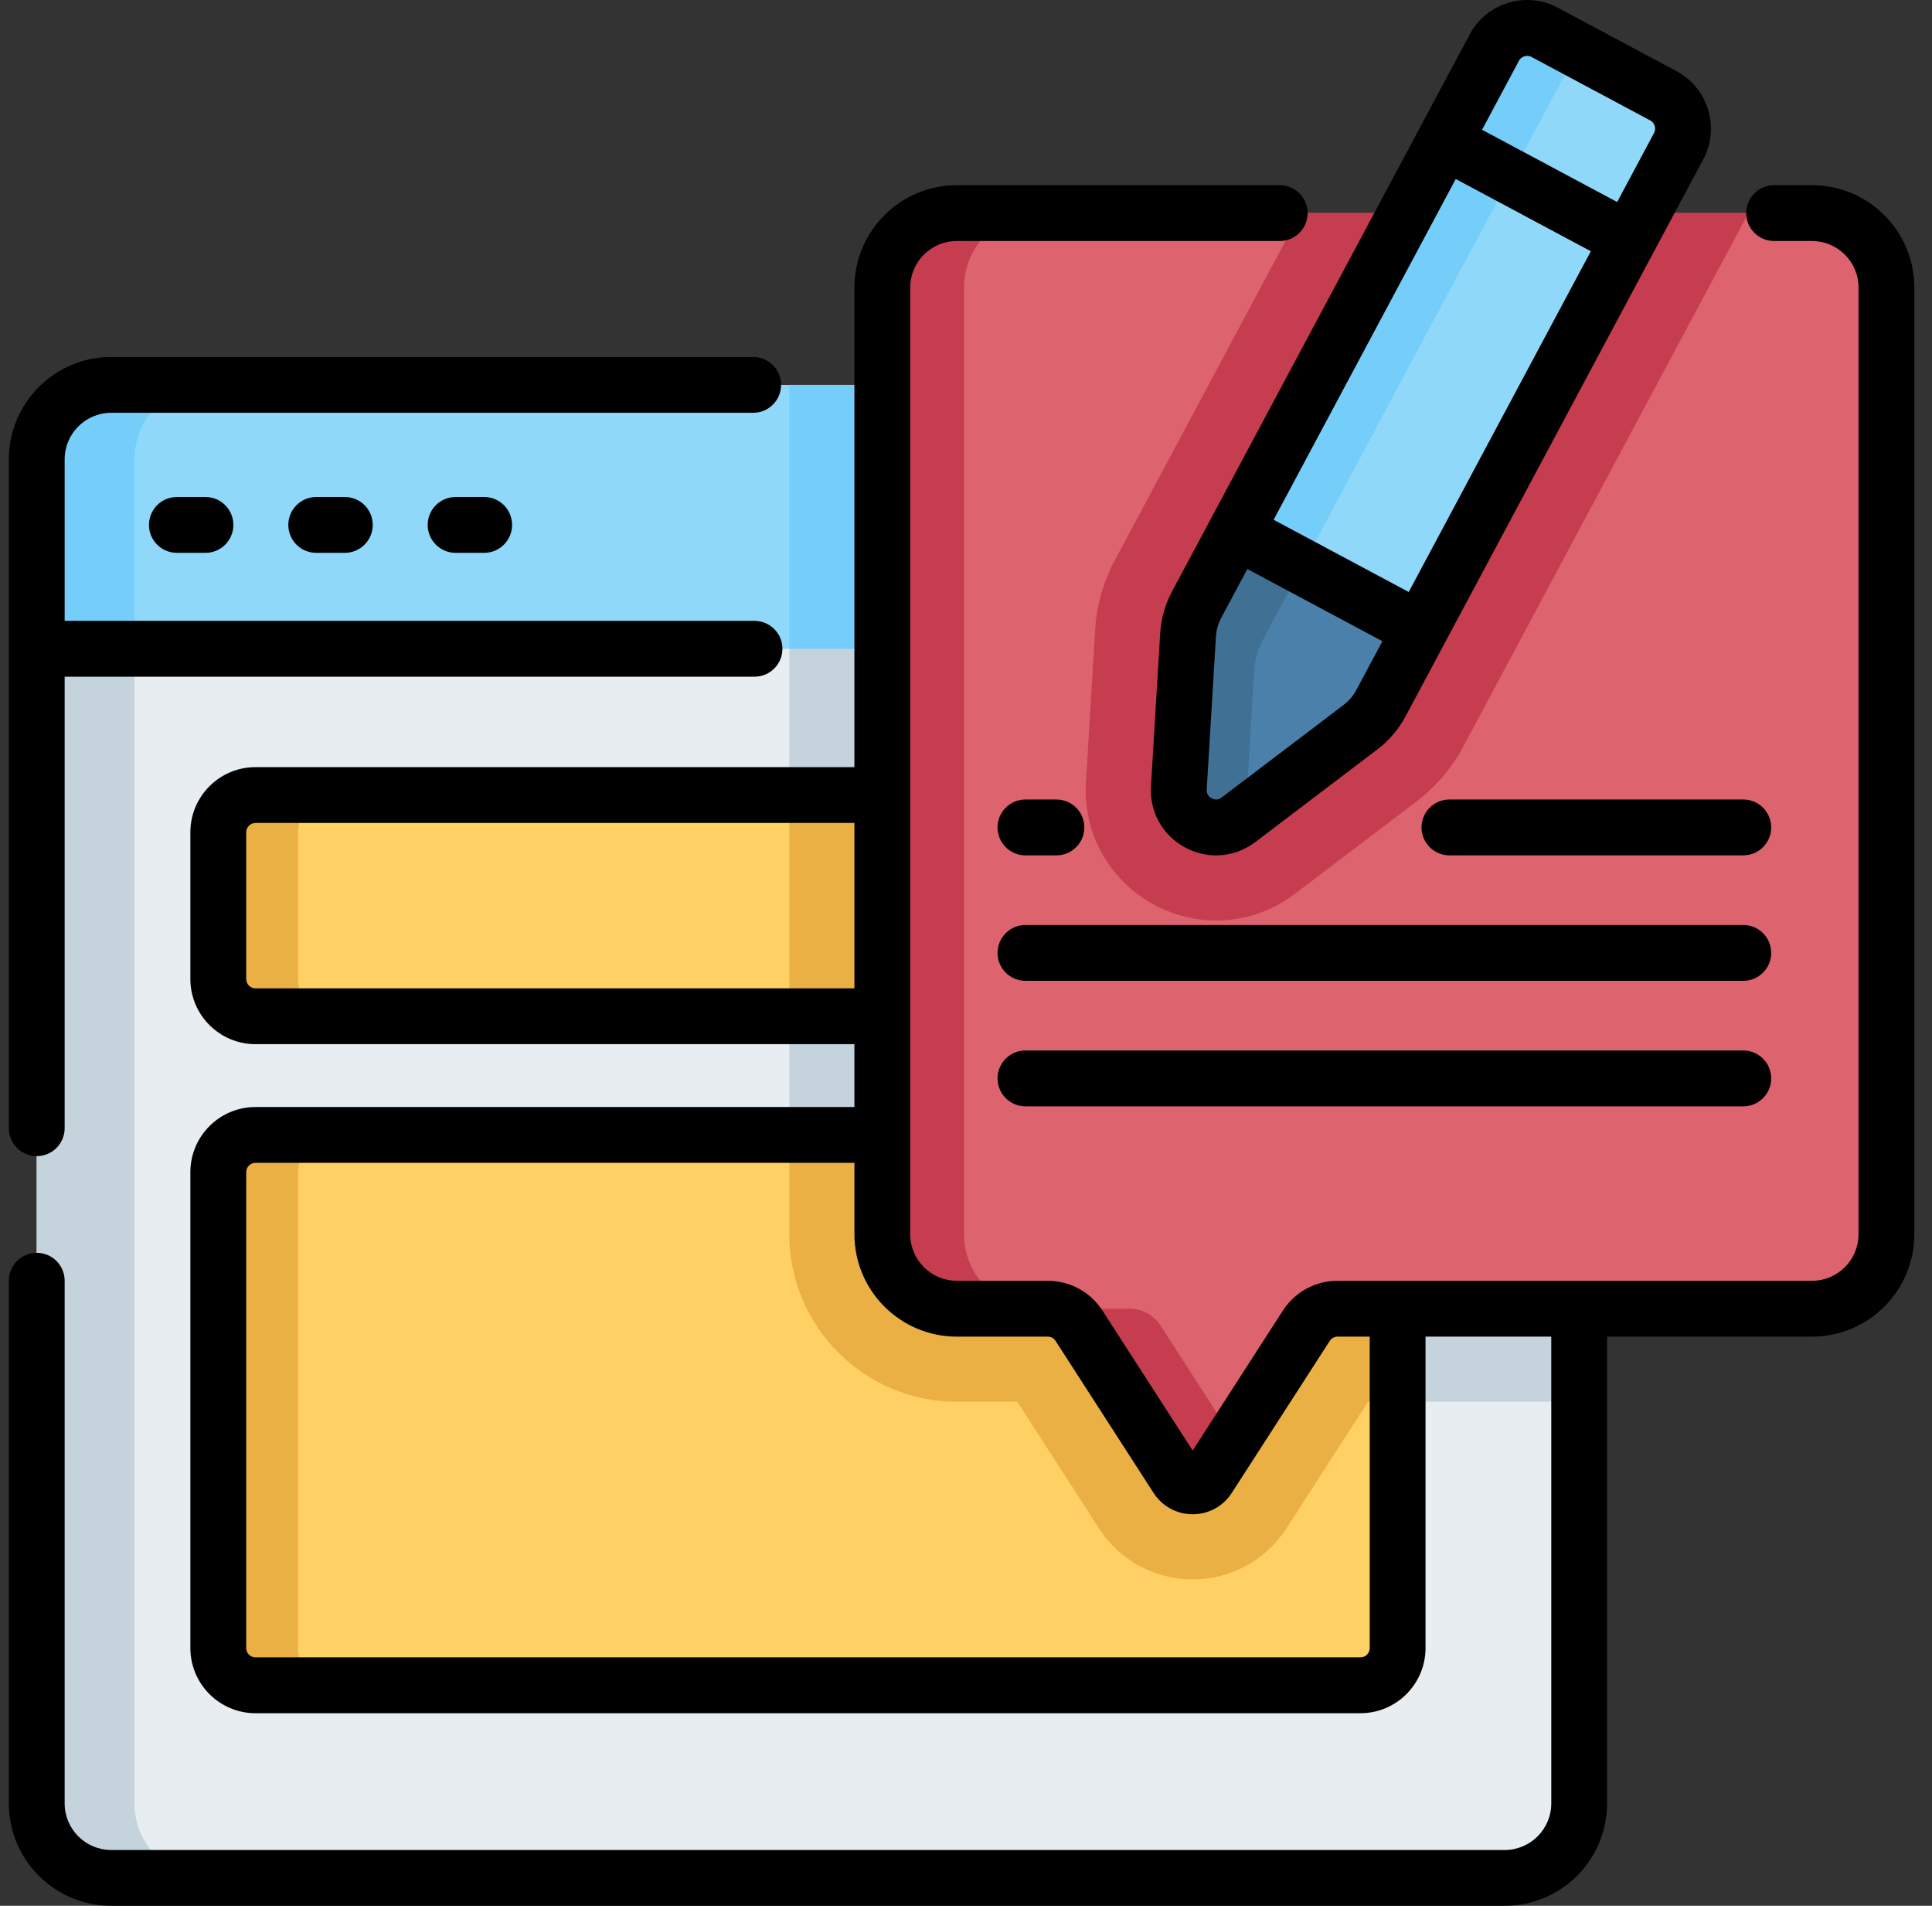 <svg width="73" height="72" viewBox="0 0 73 72" fill="none" xmlns="http://www.w3.org/2000/svg">
<rect x="0" y="0" width="73" height="72" fill="#333333" stroke="none"/>
<g clip-path="url(#clip0_26_3186)">
<path d="M56.856 70.945H4.201C2.648 70.945 1.388 69.686 1.388 68.133V22.747H59.668V68.133C59.668 69.686 58.409 70.945 56.856 70.945Z" fill="#E8EDF2"/>
<path d="M59.668 22.747H29.823V46.629C29.823 50.119 32.662 52.957 36.151 52.957H38.439L41.519 57.735C42.299 58.946 43.625 59.668 45.065 59.668C46.505 59.668 47.831 58.946 48.611 57.735L51.691 52.957H59.668V22.747Z" fill="#C5D3DD"/>
<path d="M51.403 63.669H9.654C8.878 63.669 8.248 63.04 8.248 62.263V44.283C8.248 43.506 8.878 42.877 9.654 42.877H51.403C52.179 42.877 52.809 43.506 52.809 44.283V62.263C52.809 63.04 52.179 63.669 51.403 63.669Z" fill="#FFD064"/>
<path d="M51.403 42.877H29.823V46.63C29.823 50.119 32.662 52.958 36.151 52.958H38.439L41.519 57.735C42.299 58.946 43.625 59.668 45.065 59.668C46.505 59.668 47.831 58.946 48.611 57.736L51.691 52.958H52.809V44.283C52.809 43.506 52.179 42.877 51.403 42.877Z" fill="#EBB044"/>
<path d="M11.26 62.263V44.283C11.26 43.506 11.89 42.877 12.666 42.877H9.654C8.878 42.877 8.248 43.506 8.248 44.283V62.263C8.248 63.04 8.878 63.669 9.654 63.669H12.666C11.89 63.669 11.26 63.04 11.26 62.263Z" fill="#EBB044"/>
<path d="M51.403 38.393H9.654C8.878 38.393 8.248 37.764 8.248 36.987V31.443C8.248 30.666 8.878 30.037 9.654 30.037H51.403C52.179 30.037 52.809 30.666 52.809 31.443V36.987C52.809 37.764 52.179 38.393 51.403 38.393Z" fill="#FFD064"/>
<path d="M52.809 36.987V31.443C52.809 30.666 52.179 30.037 51.403 30.037H29.823V38.393H51.403C52.179 38.393 52.809 37.764 52.809 36.987Z" fill="#EBB044"/>
<path d="M11.26 36.987V31.443C11.26 30.666 11.89 30.037 12.666 30.037H9.654C8.878 30.037 8.248 30.666 8.248 31.443V36.987C8.248 37.764 8.878 38.393 9.654 38.393H12.666C11.89 38.393 11.26 37.764 11.26 36.987Z" fill="#EBB044"/>
<path d="M5.081 68.133V22.747H1.388V68.133C1.388 69.686 2.648 70.945 4.201 70.945H7.893C6.34 70.945 5.081 69.686 5.081 68.133Z" fill="#C5D3DD"/>
<path d="M56.856 14.541H4.201C2.648 14.541 1.388 15.8 1.388 17.353V24.51H59.668V17.353C59.668 15.8 58.409 14.541 56.856 14.541Z" fill="#90D8F9"/>
<path d="M29.823 24.51H59.668V17.353C59.668 15.8 58.409 14.54 56.856 14.54H29.823V24.51Z" fill="#75CEF9"/>
<path d="M7.893 14.541H4.201C2.648 14.541 1.388 15.8 1.388 17.353V24.51H5.081V17.353C5.081 15.8 6.34 14.541 7.893 14.541Z" fill="#75CEF9"/>
<path d="M68.466 8.05H36.151C34.598 8.05 33.339 9.309 33.339 10.863V46.629C33.339 48.183 34.598 49.442 36.151 49.442H39.589C40.066 49.442 40.512 49.684 40.771 50.086L44.474 55.831C44.751 56.26 45.379 56.26 45.656 55.831L49.359 50.086C49.618 49.684 50.062 49.442 50.54 49.442H68.467C70.02 49.442 71.278 48.183 71.278 46.629V10.863C71.278 9.309 70.019 8.05 68.466 8.05Z" fill="#DD636E"/>
<path d="M55.094 28.545L55.104 28.55L66.062 8.05H49.135L41.939 21.513L41.949 21.518C41.62 22.232 41.429 22.991 41.381 23.782L41.033 29.554C40.95 30.924 41.419 32.226 42.355 33.219C43.286 34.208 44.597 34.775 45.951 34.776H45.952C47.029 34.776 48.056 34.428 48.921 33.771L53.528 30.274C54.158 29.796 54.684 29.214 55.094 28.545Z" fill="#C63D4F"/>
<path d="M36.424 46.63V10.863C36.424 9.309 37.683 8.05 39.236 8.05H36.151C34.598 8.05 33.339 9.309 33.339 10.863V46.629C33.339 48.183 34.598 49.442 36.151 49.442H39.236C37.683 49.442 36.424 48.183 36.424 46.63Z" fill="#C63D4F"/>
<path d="M43.855 50.086C43.597 49.684 43.151 49.442 42.673 49.442H39.589C40.066 49.442 40.512 49.684 40.771 50.086L44.474 55.831C44.751 56.26 45.379 56.26 45.656 55.831L46.607 54.355L43.855 50.086Z" fill="#C63D4F"/>
<path d="M46.697 20.07L45.217 22.837C45.026 23.194 44.915 23.589 44.89 23.993L44.542 29.766C44.469 30.966 45.838 31.698 46.796 30.971L51.402 27.474C51.725 27.229 51.991 26.917 52.182 26.56L53.661 23.793L46.697 20.07Z" fill="#4A80AA"/>
<path d="M53.661 23.792L46.696 20.07L56.462 1.799C56.829 1.114 57.681 0.856 58.365 1.222L62.85 3.619C63.535 3.985 63.793 4.837 63.427 5.522L53.661 23.792Z" fill="#90D8F9"/>
<path d="M47.39 25.33C47.415 24.925 47.526 24.531 47.717 24.173L49.197 21.406L46.697 20.069L45.217 22.837C45.026 23.194 44.915 23.589 44.89 23.993L44.542 29.766C44.469 30.966 45.838 31.698 46.796 30.971L47.062 30.768L47.39 25.33Z" fill="#407093"/>
<path d="M60.866 2.558L58.366 1.222C57.681 0.856 56.829 1.114 56.463 1.799L46.697 20.07L49.197 21.406L58.963 3.136C59.329 2.451 60.181 2.192 60.866 2.558Z" fill="#75CEF9"/>
<path d="M1.388 43.678C1.971 43.678 2.443 43.206 2.443 42.623V25.565H28.509C29.091 25.565 29.564 25.093 29.564 24.51C29.564 23.928 29.091 23.456 28.509 23.456H2.443V17.353C2.443 16.384 3.232 15.595 4.201 15.595H28.458C29.041 15.595 29.513 15.123 29.513 14.54C29.513 13.958 29.041 13.486 28.458 13.486H4.201C2.068 13.486 0.334 15.221 0.334 17.353V24.51V42.623C0.334 43.206 0.806 43.678 1.388 43.678Z" fill="black"/>
<path d="M6.683 18.776C6.101 18.776 5.629 19.248 5.629 19.831C5.629 20.413 6.101 20.886 6.683 20.886H7.763C8.346 20.886 8.818 20.413 8.818 19.831C8.818 19.248 8.346 18.776 7.763 18.776H6.683Z" fill="black"/>
<path d="M11.949 18.776C11.366 18.776 10.894 19.248 10.894 19.831C10.894 20.413 11.366 20.886 11.949 20.886H13.029C13.611 20.886 14.084 20.413 14.084 19.831C14.084 19.248 13.611 18.776 13.029 18.776H11.949Z" fill="black"/>
<path d="M17.214 18.776C16.632 18.776 16.16 19.248 16.16 19.831C16.16 20.413 16.632 20.886 17.214 20.886H18.294C18.877 20.886 19.349 20.413 19.349 19.831C19.349 19.248 18.877 18.776 18.294 18.776H17.214Z" fill="black"/>
<path d="M68.466 6.996H67.034C66.452 6.996 65.98 7.468 65.98 8.05C65.98 8.633 66.452 9.105 67.034 9.105H68.466C69.435 9.105 70.224 9.893 70.224 10.863V46.63C70.224 47.599 69.436 48.387 68.467 48.387H50.54C49.7 48.387 48.928 48.809 48.472 49.515L45.065 54.801L41.657 49.515C41.202 48.809 40.429 48.387 39.589 48.387H36.151C35.182 48.387 34.393 47.599 34.393 46.63V10.863C34.393 9.893 35.182 9.105 36.151 9.105H48.354C48.936 9.105 49.408 8.633 49.408 8.05C49.408 7.468 48.936 6.996 48.354 6.996H36.151C34.019 6.996 32.284 8.73 32.284 10.863V28.982H9.654C8.297 28.982 7.193 30.086 7.193 31.443V36.987C7.193 38.344 8.297 39.448 9.654 39.448H32.284V41.822H9.654C8.297 41.822 7.193 42.926 7.193 44.283V62.263C7.193 63.62 8.297 64.724 9.654 64.724H51.403C52.759 64.724 53.863 63.62 53.863 62.263V50.497H58.614V68.133C58.614 69.103 57.825 69.891 56.856 69.891H4.201C3.232 69.891 2.443 69.103 2.443 68.133V48.386C2.443 47.803 1.971 47.331 1.388 47.331C0.806 47.331 0.334 47.803 0.334 48.386V68.133C0.334 70.265 2.068 72 4.201 72H56.856C58.988 72 60.723 70.265 60.723 68.133V50.497H68.467C70.599 50.497 72.333 48.762 72.333 46.63V10.863C72.333 8.73 70.598 6.996 68.466 6.996ZM9.654 37.339C9.46 37.339 9.303 37.181 9.303 36.987V31.443C9.303 31.249 9.46 31.091 9.654 31.091H32.284V37.339H9.654ZM51.754 62.263C51.754 62.457 51.596 62.615 51.403 62.615H9.654C9.46 62.615 9.303 62.457 9.303 62.263V44.283C9.303 44.089 9.46 43.931 9.654 43.931H32.284V46.63C32.284 48.762 34.019 50.497 36.151 50.497H39.589C39.709 50.497 39.819 50.557 39.884 50.658L43.587 56.402C43.912 56.907 44.465 57.208 45.065 57.208C45.665 57.208 46.217 56.906 46.542 56.402L50.245 50.658C50.31 50.557 50.42 50.497 50.539 50.497H51.754V62.263H51.754Z" fill="black"/>
<path d="M44.287 22.34C44.023 22.834 43.871 23.37 43.837 23.93L43.489 29.702C43.431 30.673 43.927 31.562 44.786 32.021C45.155 32.218 45.554 32.316 45.95 32.316C46.474 32.316 46.992 32.145 47.434 31.811L52.04 28.314C52.487 27.975 52.848 27.552 53.112 27.057L64.357 6.019C64.997 4.823 64.544 3.329 63.347 2.689L58.863 0.292C58.283 -0.018 57.617 -0.084 56.988 0.107C56.359 0.298 55.842 0.722 55.532 1.302L44.287 22.34ZM51.252 26.062C51.132 26.287 50.968 26.48 50.764 26.634L46.158 30.131C46.002 30.249 45.854 30.2 45.78 30.16C45.706 30.121 45.583 30.025 45.595 29.829L45.943 24.057C45.959 23.802 46.027 23.559 46.148 23.334L47.13 21.497L52.234 24.225L51.252 26.062ZM55.005 6.763L60.109 9.492L53.228 22.365L48.124 19.637L55.005 6.763ZM57.393 2.296C57.452 2.185 57.549 2.141 57.601 2.126C57.653 2.11 57.757 2.092 57.868 2.152L62.353 4.549C62.524 4.641 62.589 4.854 62.497 5.025L61.104 7.632L55.999 4.903L57.393 2.296Z" fill="black"/>
<path d="M65.87 30.205H54.766C54.184 30.205 53.712 30.677 53.712 31.26C53.712 31.842 54.184 32.314 54.766 32.314H65.87C66.452 32.314 66.924 31.842 66.924 31.26C66.924 30.677 66.452 30.205 65.87 30.205Z" fill="black"/>
<path d="M38.747 32.315H39.916C40.499 32.315 40.971 31.842 40.971 31.26C40.971 30.677 40.499 30.205 39.916 30.205H38.747C38.165 30.205 37.692 30.677 37.692 31.26C37.692 31.842 38.165 32.315 38.747 32.315Z" fill="black"/>
<path d="M65.87 34.946H38.747C38.165 34.946 37.692 35.418 37.692 36C37.692 36.583 38.165 37.055 38.747 37.055H65.87C66.452 37.055 66.924 36.583 66.924 36C66.924 35.418 66.452 34.946 65.87 34.946Z" fill="black"/>
<path d="M65.87 39.686H38.747C38.165 39.686 37.692 40.159 37.692 40.741C37.692 41.324 38.165 41.796 38.747 41.796H65.87C66.452 41.796 66.924 41.324 66.924 40.741C66.924 40.159 66.452 39.686 65.87 39.686Z" fill="black"/>
</g>
<defs>
<clipPath id="clip0_26_3186">
<rect width="72" height="72" fill="white" transform="translate(0.333)"/>
</clipPath>
</defs>
</svg>
